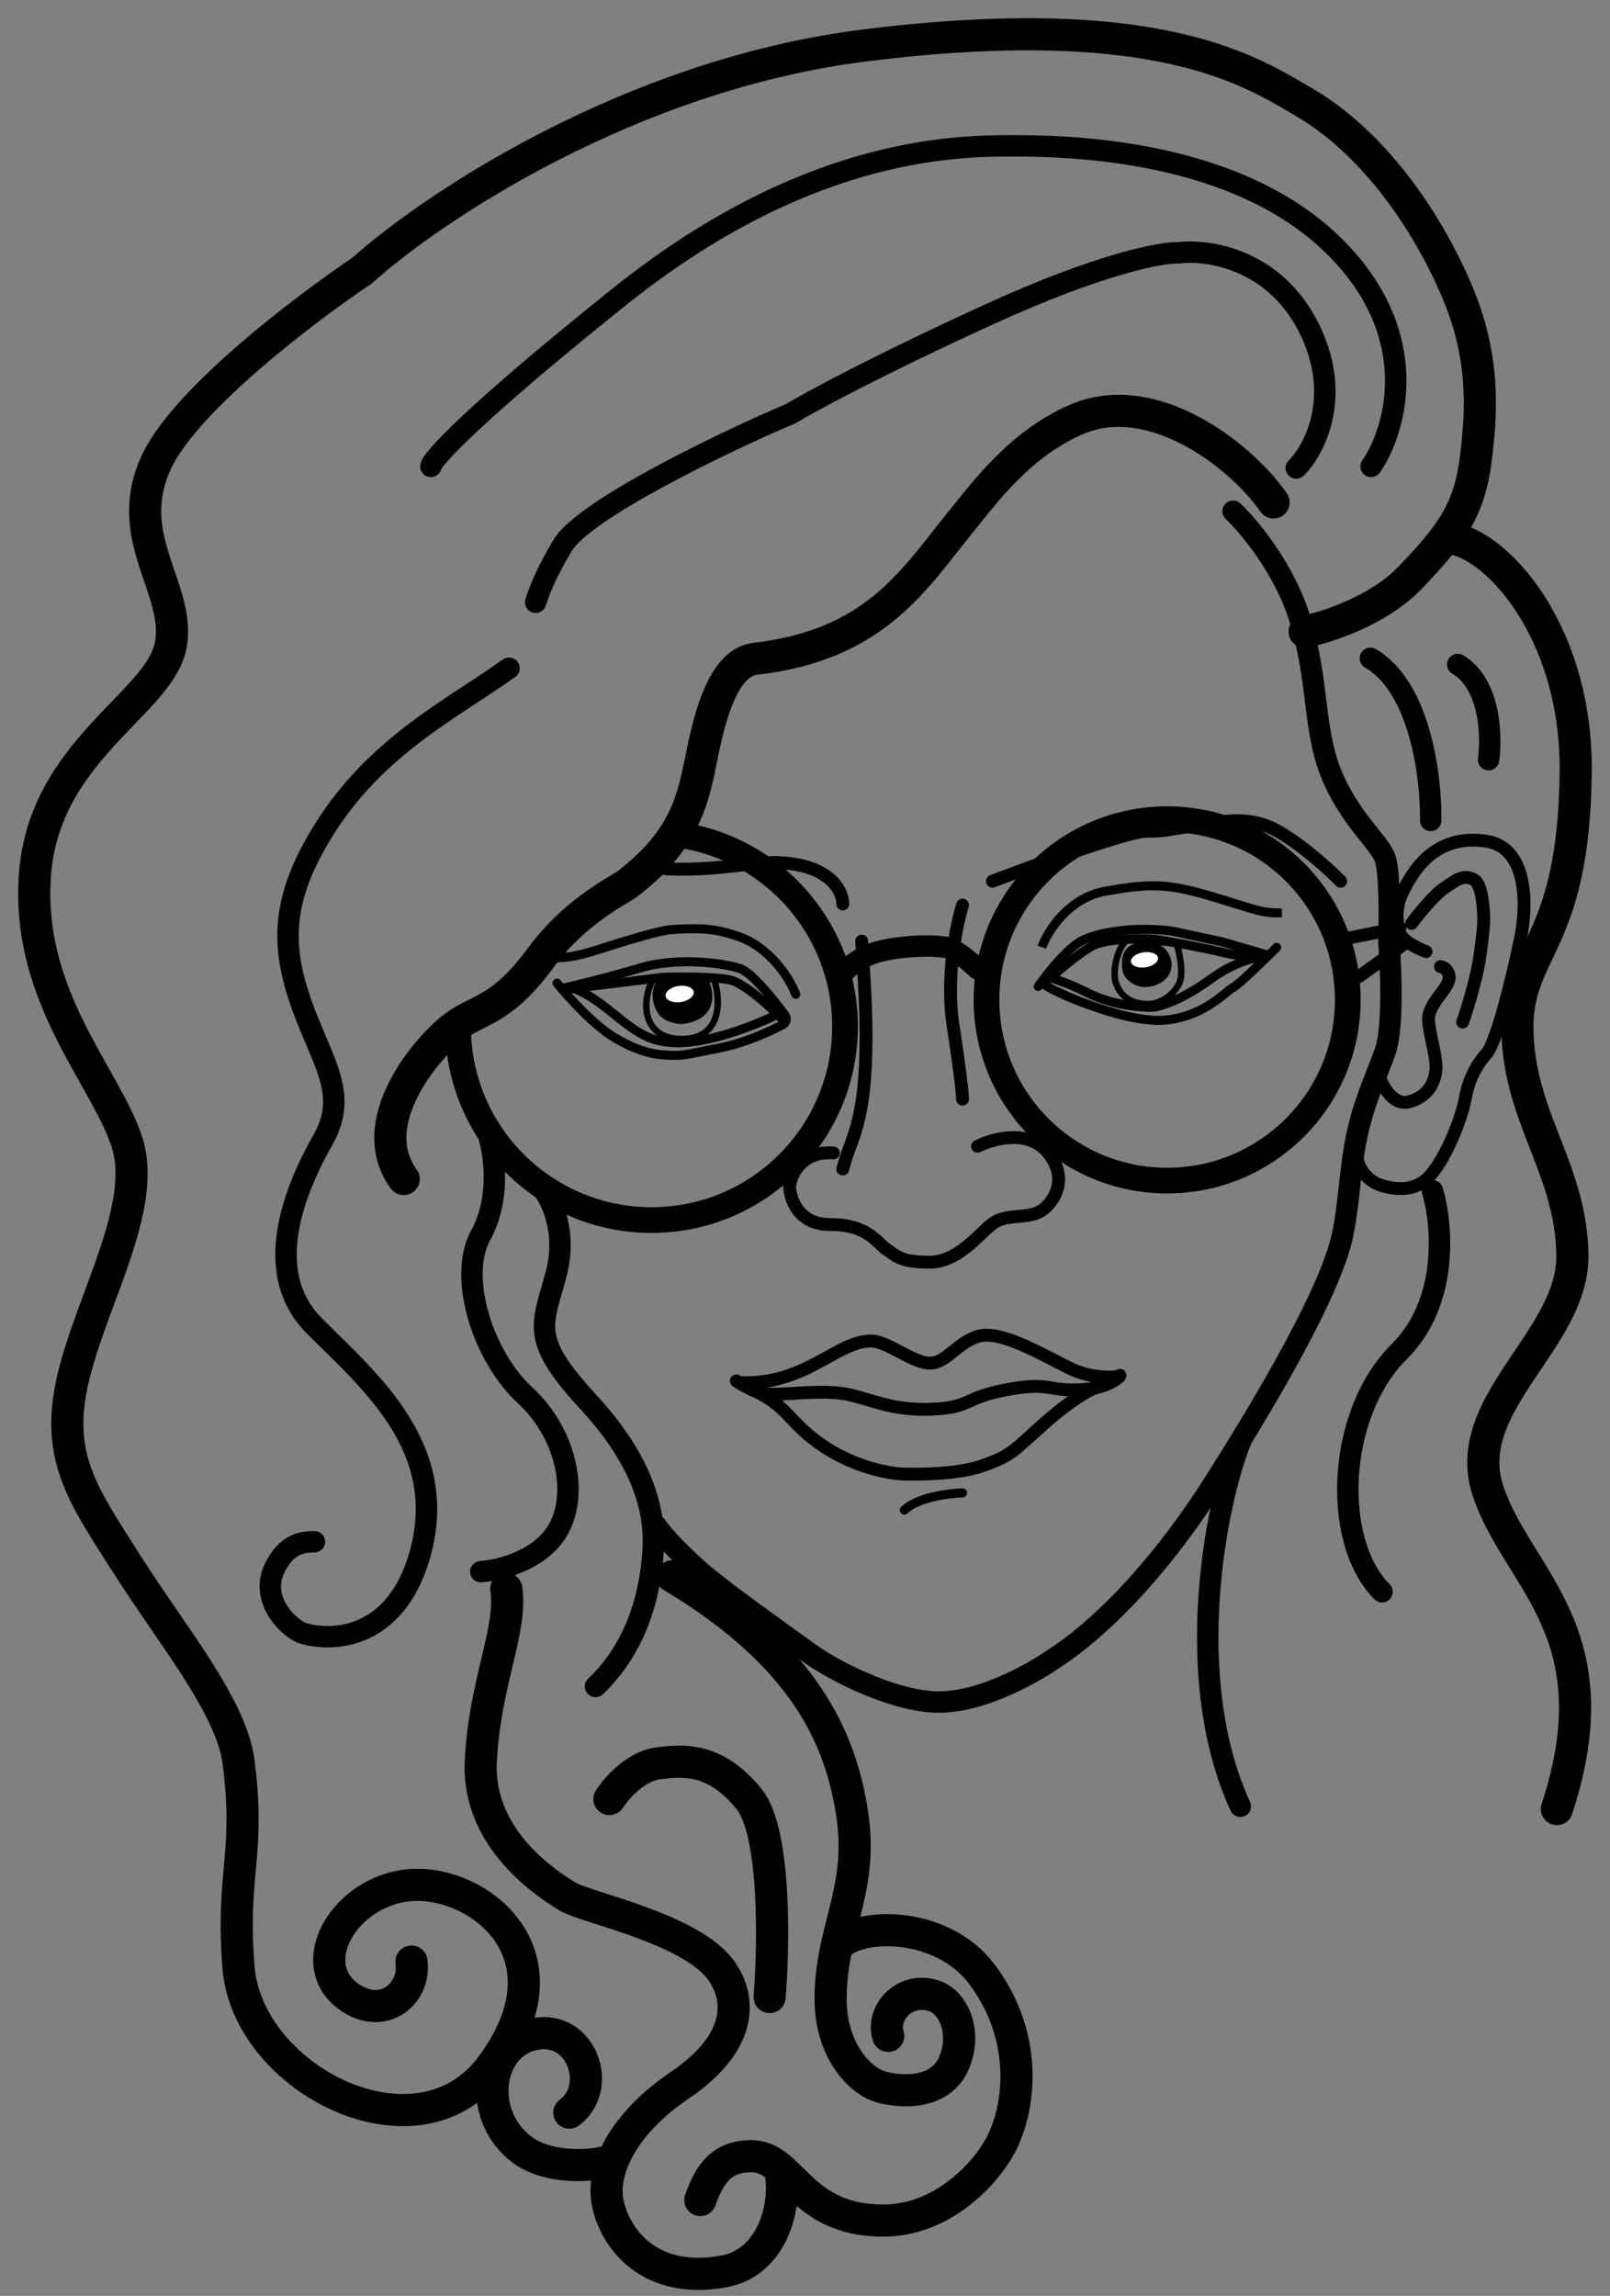 <svg width="47" height="67" viewBox="0 0 47 67" fill="none" xmlns="http://www.w3.org/2000/svg">
<rect x="0" y="0" width="47" height="67" fill="#808080" stroke="none"/>
<g id="Group 88">
<path id="Vector 156" d="M42.196 15.697C43.566 15.713 46.038 18.342 45.999 22.511C45.951 27.723 44.203 27.674 44.3 30.183C44.397 32.691 45.854 34.115 45.902 36.608C45.951 39.1 42.585 40.962 43.442 43.519C44.3 46.076 47.149 47.63 45.449 52.793" stroke="black" stroke-width="0.938" stroke-linecap="round"/>
<path id="Vector 155" d="M17.87 63.042C17.293 63.243 15.95 63.308 15.188 62.694C13.892 61.652 14.223 59.611 15.625 59.355C16.98 59.106 17.614 60.911 16.62 61.652" stroke="black" stroke-width="0.938" stroke-linecap="round"/>
<path id="Vector 154" d="M38.085 18.433C38.727 18.308 40.241 17.821 41.16 16.863C42.309 15.665 42.876 14.937 43.07 13.48C43.264 12.023 43.345 10.437 42.552 8.544C41.759 6.65 40.222 4.245 38.085 2.992C36.537 2.085 33.812 0.257 25.251 1.325C18.401 2.18 12.611 6.062 10.571 7.896C8.953 8.981 5.492 11.603 4.599 13.415C3.482 15.681 5.344 17.219 4.971 18.886C4.599 20.553 1.297 21.928 1.022 25.505C0.747 29.082 3.11 31.445 3.709 33.339C4.308 35.232 2.689 37.887 2.139 40.201C1.589 42.515 2.414 43.616 3.709 45.655C5.004 47.694 6.753 49.795 6.962 51.401C7.318 54.136 6.743 54.629 6.962 57.405C7.221 60.691 12.185 63.203 14.342 60.302C16.786 57.017 13.97 54.88 12.012 55.01C10.074 55.138 8.769 57.35 10.248 58.312C11.219 58.943 12.136 58.172 12.012 57.243" stroke="black" stroke-width="0.938" stroke-linecap="round"/>
<path id="Vector 153" d="M40.027 13.61C40.702 12.638 41.503 10.072 39.315 7.573C36.58 4.449 31.611 4.255 29.556 4.255C27.715 4.255 23.438 4.368 18.065 8.673C13.766 12.117 12.616 13.399 12.578 13.61" stroke="black" stroke-width="0.625" stroke-linecap="round"/>
<path id="Vector 151" d="M14.86 19.501C13.193 20.693 10.978 21.763 9.438 24.243C8.192 26.25 8.208 27.609 8.791 29.276C9.373 30.943 10.199 31.898 9.438 33.242C8.678 34.585 7.561 37.077 9.179 38.696C10.798 40.314 13.145 42.257 12.254 45.38C11.542 47.879 9.649 47.932 8.791 47.646C8.284 47.398 7.593 46.594 8.03 45.736C8.37 45.07 8.791 44.992 9.179 44.992" stroke="black" stroke-width="0.625" stroke-linecap="round"/>
<path id="Vector 150" d="M14.261 33.128C14.45 33.722 14.601 35.022 14.035 36.042C13.363 37.251 14.083 39.57 15.329 40.719C16.576 41.868 16.916 43.697 16.236 44.733C15.692 45.562 14.542 45.833 14.035 45.866" stroke="black" stroke-width="0.625" stroke-linecap="round"/>
<path id="Vector 149" d="M22.467 58.279C22.591 56.752 22.645 53.459 21.868 52.501C20.897 51.304 19.974 51.352 19.181 51.465C18.547 51.556 17.989 52.194 17.79 52.501" stroke="black" stroke-width="0.938" stroke-linecap="round"/>
<path id="Vector 148" d="M22.758 63.28C22.996 64.106 22.677 66.016 21.107 66.291C18.764 66.701 17.854 65.093 17.725 64.187C17.595 63.28 18.194 61.969 19.845 60.853C21.496 59.736 21.739 58.506 21.075 57.535C20.224 56.288 17.11 55.673 16.576 55.35C16.042 55.026 13.938 53.715 14.035 51.433C14.132 49.151 14.966 47.552 14.779 46.367" stroke="black" stroke-width="0.938" stroke-linecap="round"/>
<path id="Vector 147" d="M24.522 56.709C25.229 56.093 27.536 56.109 28.666 57.616C30.064 59.48 29.784 61.597 29.167 62.681C28.698 63.507 27.466 64.802 25.785 64.802C23.325 64.802 23.136 62.924 21.933 62.924C21.075 62.924 20.719 63.426 20.444 64.203" stroke="black" stroke-width="0.938" stroke-linecap="round"/>
<path id="Vector 146" d="M19.621 46C23.5 48.328 24.539 50.723 24.878 52.938C25.218 55.154 24.247 56.303 24.247 58.344C24.247 59.764 25.034 60.673 25.666 60.885C26.086 61.026 27.361 61.207 27.818 60.27C28.236 59.412 27.888 58.418 27.225 58.231C26.361 57.986 25.72 58.781 25.93 59.412" stroke="black" stroke-width="0.938" stroke-linecap="round"/>
<path id="Vector 144" d="M41.209 26.946C41.403 26.687 41.863 26.12 42.148 25.926C42.504 25.683 42.714 25.505 43.022 25.667C43.268 25.797 43.318 26.541 43.313 26.897C43.307 27.145 43.233 27.727 43.167 28.111C43.086 28.58 42.827 29.487 42.698 29.827" stroke="black" stroke-width="0.375" stroke-linecap="round"/>
<path id="Vector 143" d="M40.254 31.381C40.351 31.683 40.659 32.261 41.112 32.157C41.678 32.028 41.905 31.575 41.921 31.17C41.937 30.765 41.65 29.934 41.711 29.633C41.808 29.147 42.397 28.775 42.293 28.435C42.249 28.289 42.148 28.224 42.05 28.208" stroke="black" stroke-width="0.375" stroke-linecap="round"/>
<path id="Vector 142" d="M41.63 27.771C41.398 27.685 40.917 27.451 40.853 27.205C40.772 26.897 40.723 26.46 40.966 25.991C41.209 25.522 41.824 24.308 43.394 24.55C44.65 24.745 44.575 26.541 44.381 27.415C44.181 28.381 43.705 30.4 43.394 30.749C43.005 31.186 42.843 31.652 42.763 32.109C42.666 32.659 42.131 34.002 41.63 34.423C41.33 34.675 40.95 34.763 40.4 34.617C39.749 34.445 39.585 33.873 39.59 33.582" stroke="black" stroke-width="0.375" stroke-linecap="round"/>
<path id="Vector 140" d="M39.412 27.366L40.869 27.075" stroke="black" stroke-width="0.375" stroke-linecap="round"/>
<path id="Vector 141" d="M39.671 28.5L41.063 27.496" stroke="black" stroke-width="0.375" stroke-linecap="round"/>
<path id="Vector 139" d="M28.099 43.567C27.695 43.578 26.788 43.694 26.4 44.069" stroke="black" stroke-width="0.264" stroke-linecap="round"/>
<path id="Vector 138" d="M32.016 40.492C31.805 40.541 31.2 40.9 30.462 41.56C29.54 42.386 29.507 42.483 28.682 42.774C28.022 43.007 26.961 43.033 26.416 43.017C26.017 43.017 25.024 42.839 24.118 42.256C22.985 41.528 23.05 41.01 21.884 40.525" stroke="black" stroke-width="0.375" stroke-linecap="round"/>
<path id="Vector 136" d="M32.679 40.169C32.383 40.206 31.805 40.211 31.223 39.926C30.495 39.57 29.248 38.825 28.601 38.987C27.954 39.149 27.646 39.78 27.144 39.78C26.643 39.78 25.908 39.133 25.429 39.133C24.425 39.133 23.519 40.428 21.609 40.347" stroke="black" stroke-width="0.375" stroke-linecap="round"/>
<path id="Vector 137" d="M32.696 40.136C32.642 40.239 32.281 40.518 31.53 40.557C30.592 40.606 30.656 40.314 29.378 40.557C28.099 40.8 28.374 41.075 27.193 41.124C26.011 41.172 25.396 40.816 24.717 40.687C24.037 40.557 23.114 40.687 22.564 40.687C22.124 40.687 21.636 40.406 21.496 40.298" stroke="black" stroke-width="0.375" stroke-linecap="round"/>
<path id="Vector 133" d="M28.099 26.412C27.916 26.994 27.604 28.516 27.824 29.94C28.044 31.364 28.099 31.957 28.099 32.076" stroke="black" stroke-width="0.375" stroke-linecap="round"/>
<path id="Vector 134" d="M25.154 27.464C25.197 28.008 25.283 29.322 25.283 30.215C25.283 32.853 24.83 33.188 24.603 34.115" stroke="black" stroke-width="0.375" stroke-linecap="round"/>
<path id="Vector 132" d="M28.536 28.273C28.385 28.127 28.018 27.807 27.759 27.69C27.436 27.544 26.092 27.593 25.445 27.836C24.927 28.03 24.571 28.402 24.458 28.564" stroke="black" stroke-width="0.625" stroke-linecap="round"/>
<path id="Vector 131" d="M28.973 25.716C30.257 25.23 32.948 24.259 33.44 24.259C34.055 24.259 34.12 24.194 34.881 24.097C35.641 24 36.418 23.757 37.308 24.259C38.02 24.66 38.824 25.397 39.137 25.716" stroke="black" stroke-width="0.378" stroke-linecap="round"/>
<path id="Vector 130" d="M30.414 27.642C30.581 27.178 31.187 26.201 32.275 26.007C33.634 25.764 34.136 25.78 35.56 26.217C36.754 26.584 36.888 26.654 37.422 26.638" stroke="black" stroke-width="0.264"/>
<path id="Vector 123" d="M35.997 14.92C36.456 15.352 37.486 16.581 37.94 18.044C38.506 19.873 38.328 21.233 38.846 22.543C39.364 23.854 40.254 24.567 40.432 25.036C40.574 25.411 40.567 26.843 40.545 27.512C40.61 28.294 40.678 30.027 40.432 30.701C40.124 31.542 39.813 32.175 39.607 33.161C39.396 34.164 39.38 35.248 39.17 36.139C38.959 37.029 38.182 38.955 35.463 43.244C33.38 46.53 31.439 47.975 30.834 48.358C30.176 48.822 28.63 49.708 27.322 49.669C26.015 49.63 24.253 48.714 23.584 48.212L22.062 47.112L21.269 46.529L20.509 45.93C19.861 45.348 19.457 44.943 19.149 44.522" stroke="black" stroke-width="0.625" stroke-linecap="round"/>
<path id="Vector 121" d="M24.603 26.379C24.593 25.872 24.005 24.932 21.739 25.23C20.301 25.419 19.431 25.383 18.949 25.289" stroke="black" stroke-width="0.378" stroke-linecap="round"/>
<path id="Vector 120" d="M23.228 29.017C23.06 28.553 22.467 27.631 21.528 27.318C20.946 27.124 20.565 27.067 19.651 27.124C19.133 27.156 17.757 27.625 17.272 27.771C16.675 27.95 16.376 27.949 16.171 27.949" stroke="black" stroke-width="0.264" stroke-linecap="round"/>
<g id="Group 90">
<path id="Vector 119" d="M19.932 29.788C20.889 29.656 20.754 28.916 20.566 28.579C20.274 28.54 19.62 28.484 19.341 28.564C19.073 28.813 19.107 29.269 19.303 29.536C19.461 29.75 19.788 29.793 19.932 29.788Z" fill="black" stroke="black" stroke-width="0.189" stroke-linecap="round"/>
<path id="Vector 118" d="M20.834 28.561C21.04 29.109 21.128 30.371 19.826 30.32C18.791 30.28 18.701 29.272 19.051 28.605" stroke="black" stroke-width="0.189" stroke-linecap="round"/>
<path id="Vector 117" d="M22.829 29.741C22.791 29.7 22.746 29.655 22.697 29.606M22.697 29.606C22.327 29.24 21.688 28.68 21.303 28.596C20.866 28.501 19.827 28.506 19.362 28.52L16.563 28.865C16.565 28.806 16.902 28.76 17.864 29.547C18.634 30.177 18.997 30.401 19.693 30.428C20.663 30.466 22.001 29.935 22.697 29.606Z" stroke="black" stroke-width="0.264" stroke-linecap="round"/>
<path id="Vector 116" d="M16.418 28.843C16.805 28.755 17.798 28.514 18.676 28.251C19.774 27.921 21.128 28.103 21.607 28.267C21.949 28.385 22.565 29.145 22.919 29.632C22.984 29.721 22.957 29.845 22.86 29.896C22.459 30.11 21.732 30.439 21.031 30.577C20.003 30.78 19.953 30.811 19.565 30.796C19.177 30.781 18.741 30.747 17.965 30.296C17.344 29.935 16.571 29.076 16.262 28.691" stroke="black" stroke-width="0.264" stroke-linecap="round"/>
<path id="Ellipse 41" d="M20.27 28.943C20.28 29.009 20.245 29.079 20.174 29.138C20.104 29.197 20 29.243 19.879 29.261C19.758 29.28 19.645 29.266 19.56 29.231C19.475 29.195 19.421 29.139 19.411 29.073C19.401 29.007 19.436 28.937 19.506 28.878C19.577 28.819 19.681 28.773 19.802 28.755C19.923 28.736 20.036 28.75 20.121 28.785C20.206 28.821 20.26 28.877 20.27 28.943Z" fill="white" stroke="black" stroke-width="0.038"/>
</g>
<path id="Vector 122" d="M37.179 14.662C36.245 13.313 33.651 11.263 31.401 12.25C29.782 12.96 28.767 14.339 28.035 15.244C26.659 16.944 25.542 18.821 22.046 19.226C21.207 19.323 20.826 20.612 20.622 21.443C20.271 22.873 20.319 24.277 18.291 25.813C17.935 26.045 16.738 26.654 15.799 27.933C14.607 29.557 13.954 29.422 13.209 30.005C12.465 30.587 10.587 32.756 11.785 34.407" stroke="black" stroke-width="0.938" stroke-linecap="round"/>
<path id="Ellipse 42" d="M13.371 29.956C13.371 33.076 15.9 35.605 19.02 35.605C22.139 35.605 24.668 33.076 24.668 29.956C24.668 27.126 22.587 24.782 19.871 24.371" stroke="black" stroke-width="0.75" stroke-linecap="round"/>
<path id="Ellipse 43" d="M39.345 29.179C39.345 32.092 36.984 34.453 34.071 34.453C31.159 34.453 28.798 32.092 28.798 29.179C28.798 26.267 31.159 23.906 34.071 23.906C36.984 23.906 39.345 26.267 39.345 29.179Z" stroke="black" stroke-width="0.75"/>
<g id="Group 89">
<path id="Vector 129" d="M34.178 28.229C34.221 27.942 34.021 27.694 33.9 27.622C33.605 27.485 33.452 27.524 33.379 27.525C32.715 27.529 32.749 28.079 32.788 28.32C32.828 28.562 33.144 28.811 33.467 28.785C33.79 28.759 34.125 28.587 34.178 28.229Z" fill="black" stroke="black" stroke-width="0.038" stroke-linecap="round"/>
<path id="Vector 128" d="M34.42 28.707C34.566 28.417 34.423 27.757 34.351 27.543C33.901 27.482 33.091 27.424 32.923 27.442C32.713 27.465 32.415 28.3 32.591 28.731C32.79 29.223 33.191 29.296 33.515 29.302C33.839 29.308 34.237 29.069 34.42 28.707Z" stroke="black" stroke-width="0.189" stroke-linecap="round"/>
<path id="Vector 127" d="M30.737 28.481C30.963 28.274 31.51 27.809 31.892 27.603C32.274 27.397 33.288 27.371 33.748 27.416C34.252 27.492 35.217 27.678 35.687 27.793C36.157 27.908 36.761 27.954 36.922 27.933" stroke="black" stroke-width="0.264" stroke-linecap="round"/>
<path id="Vector 126" d="M36.921 27.917C36.684 27.924 36.038 28.064 35.355 28.564C34.5 29.19 33.81 29.406 33.583 29.397C33.356 29.388 32.529 29.365 31.74 28.968C31.108 28.651 30.69 28.537 30.56 28.519" stroke="black" stroke-width="0.264" stroke-linecap="round"/>
<path id="Vector 125" d="M37.269 27.647C36.908 28.009 36.147 28.75 35.994 28.82C35.802 28.907 35.131 29.705 33.935 29.774C32.739 29.844 30.522 28.844 30.485 28.716" stroke="black" stroke-width="0.264" stroke-linecap="round"/>
<path id="Vector 124" d="M30.309 28.786C30.568 28.427 31.171 27.627 31.659 27.416C32.388 27.102 33.489 27.072 34.22 27.173L35.677 27.486L36.984 27.866" stroke="black" stroke-width="0.264" stroke-linecap="round"/>
<path id="Ellipse 44" d="M33.824 27.946C33.833 28.007 33.8 28.073 33.732 28.129C33.664 28.185 33.563 28.229 33.447 28.247C33.331 28.265 33.222 28.253 33.14 28.22C33.058 28.187 33.007 28.135 32.997 28.073C32.988 28.012 33.021 27.946 33.089 27.89C33.157 27.834 33.257 27.79 33.374 27.772C33.49 27.754 33.599 27.766 33.681 27.799C33.763 27.832 33.814 27.884 33.824 27.946Z" fill="white" stroke="black" stroke-width="0.038"/>
</g>
<path id="Vector 135" d="M28.536 33.452C28.973 33.231 29.99 32.95 30.559 33.598C31.271 34.407 30.721 35.184 30.317 35.378C29.912 35.572 29.345 35.41 28.941 35.734C28.536 36.058 27.954 36.834 27.128 36.834C26.303 36.834 26.173 36.657 25.882 36.462C25.591 36.268 25.348 35.734 24.215 35.734C23.308 35.734 23.06 34.989 23.05 34.617C23.093 34.267 23.409 33.581 24.328 33.646" stroke="black" stroke-width="0.375" stroke-linecap="round"/>
<path id="Vector 145" d="M15.831 34.682C16.101 35.006 16.559 35.957 16.236 37.175C15.831 38.696 15.459 39.052 17.174 40.913C18.89 42.774 19.117 44.231 19.068 45.186C19.02 46.141 18.761 47.905 17.385 49.216" stroke="black" stroke-width="0.625" stroke-linecap="round"/>
<path id="Vector 152" d="M37.842 13.658C38.382 13.118 39.208 11.541 38.199 9.547C37.189 7.553 35.253 7.27 34.411 7.378C33.926 7.357 32.145 7.683 28.909 9.159C25.672 10.635 23.675 11.716 23.082 12.072C21.118 12.903 17.052 14.872 16.43 15.908C15.809 16.944 15.702 17.413 15.637 17.575" stroke="black" stroke-width="0.625" stroke-linecap="round"/>
<path id="Vector 157" d="M36.208 42.078C35.49 43.891 34.486 48.97 36.208 52.712" stroke="black" stroke-width="0.625" stroke-linecap="round"/>
<path id="Vector 158" d="M41.818 34.75C42.104 35.71 42.31 37.993 40.847 39.444C39.018 41.256 38.872 44.979 40.345 46.452" stroke="black" stroke-width="0.625" stroke-linecap="round"/>
<path id="Vector 159" d="M41.765 23.943C41.787 22.716 41.466 20.05 40.005 19.212" stroke="black" stroke-width="0.625" stroke-linecap="round"/>
<path id="Vector 160" d="M43.455 22.169C43.551 21.479 43.506 19.958 42.555 19.391" stroke="black" stroke-width="0.625" stroke-linecap="round"/>
</g>
</svg>
